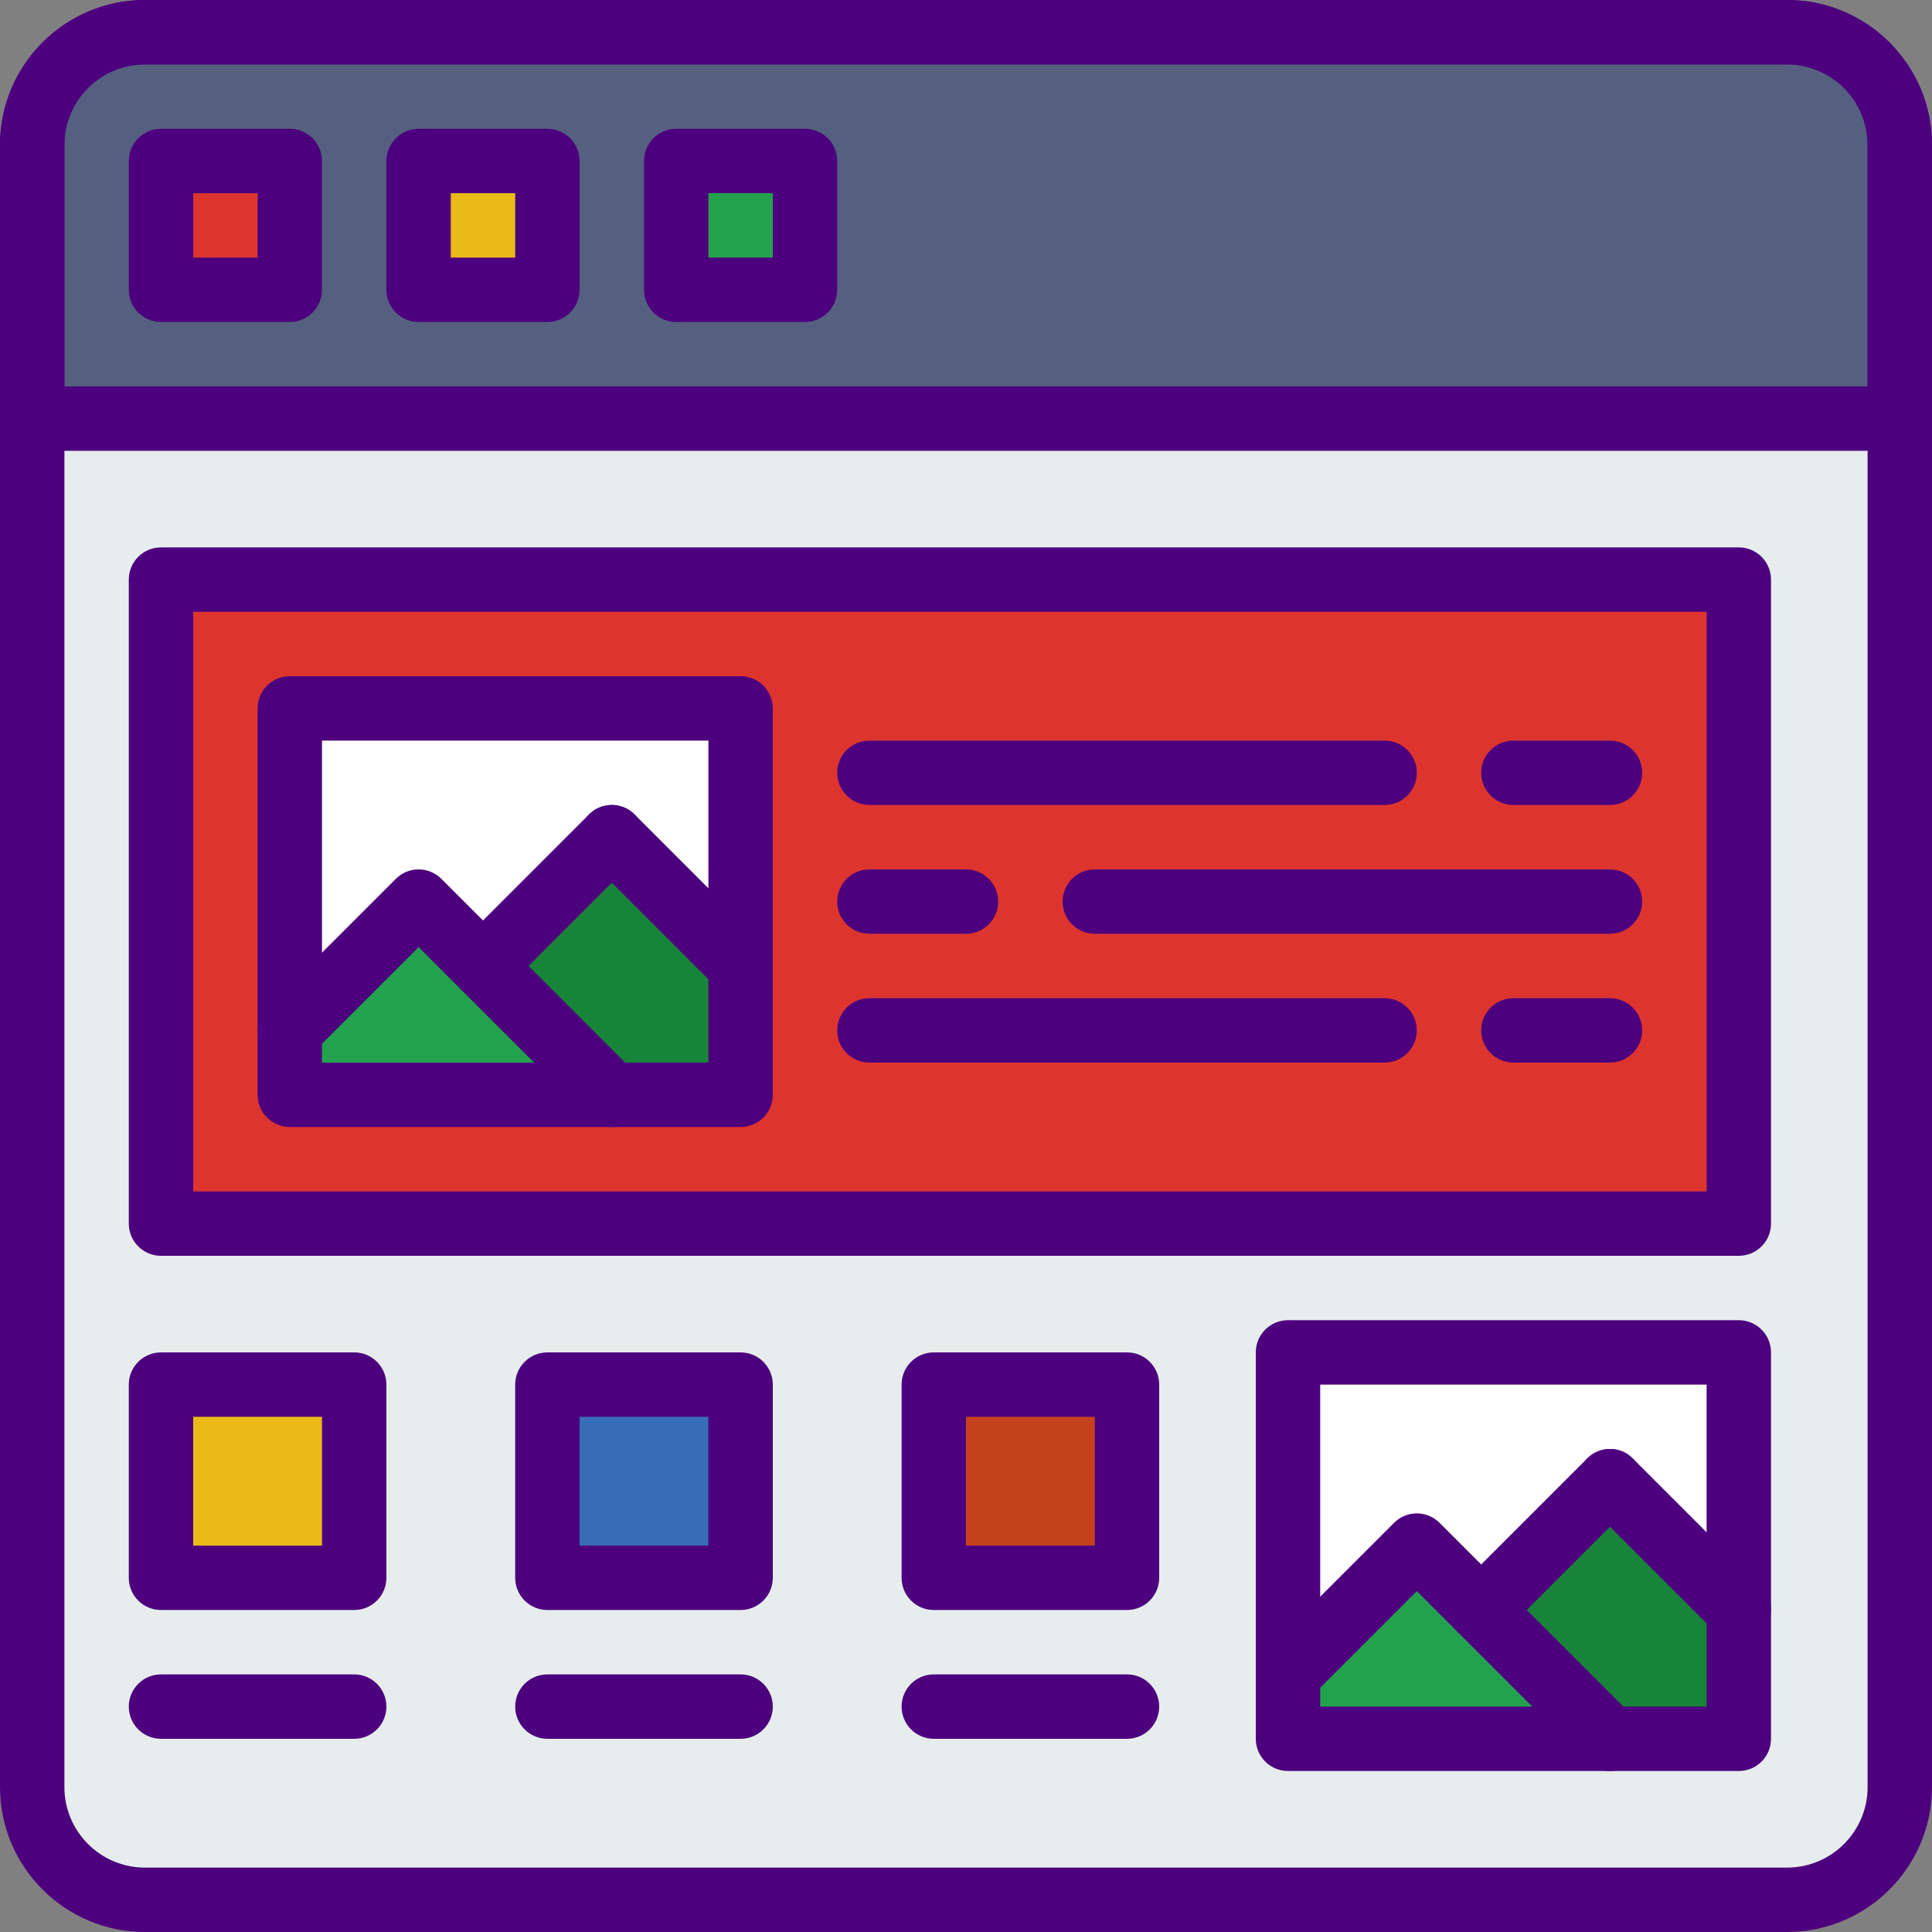 <svg id="Capa_1" enable-background="new 0 0 192 192" height="512" viewBox="0 0 192 192" width="512" xmlns="http://www.w3.org/2000/svg"><rect x="0" y="0" width="192" height="192" fill="#808080" stroke="none"/><path d="m178.4 188.8h-164.8c-5.744 0-10.4-4.656-10.4-10.4v-140h185.6v140c0 5.744-4.656 10.4-10.4 10.4z" fill="#e7eced"/><path d="m16 57.6h156.8v64h-156.8z" fill="#dd352e"/><path d="m188.8 41.6h-185.6v-28c0-5.744 4.656-10.4 10.4-10.4h164.8c5.744 0 10.4 4.656 10.4 10.4z" fill="#556080"/><path d="m16 16h12.8v12.8h-12.8z" fill="#dd352e"/><path d="m41.6 16h12.8v12.8h-12.8z" fill="#ebba16"/><path d="m67.2 16h12.8v12.8h-12.8z" fill="#23a24d"/><path d="m16 137.6h19.2v19.2h-19.2z" fill="#ebba16"/><path d="m92.8 137.6h19.2v19.2h-19.2z" fill="#c5411e"/><path d="m54.4 137.6h19.2v19.2h-19.2z" fill="#366db6"/><path d="m28.8 70.4h44.8v38.4h-44.8z" fill="#fff"/><path d="m60.8 83.2 12.8 12.8v12.8h-25.6v-12.8z" fill="#188439"/><path d="m44.8 89.6-16 16 32 3.2z" fill="#23a24d"/><path d="m128 134.4h44.8v38.4h-44.8z" fill="#fff"/><path d="m160 147.2 12.8 12.8v12.8h-25.6v-12.8z" fill="#188439"/><path d="m144 153.6-16 16 32 3.2z" fill="#23a24d"/><g fill="#4d007e"><path d="m177.6 192h-163.2c-7.939 0-14.4-6.461-14.4-14.4v-163.2c0-7.939 6.461-14.4 14.4-14.4h163.2c7.939 0 14.4 6.461 14.4 14.4v163.2c0 7.939-6.461 14.4-14.4 14.4zm-163.2-185.6c-4.41 0-8 3.587-8 8v163.2c0 4.413 3.59 8 8 8h163.2c4.413 0 8-3.587 8-8v-163.2c0-4.413-3.59-8-8-8z"/><path d="m28.8 32h-12.8c-1.766 0-3.2-1.43-3.2-3.2v-12.8c0-1.77 1.434-3.2 3.2-3.2h12.8c1.766 0 3.2 1.43 3.2 3.2v12.8c0 1.77-1.434 3.2-3.2 3.2zm-9.6-6.4h6.4v-6.4h-6.4z"/><path d="m54.4 32h-12.8c-1.766 0-3.2-1.43-3.2-3.2v-12.8c0-1.77 1.434-3.2 3.2-3.2h12.8c1.766 0 3.2 1.43 3.2 3.2v12.8c0 1.77-1.434 3.2-3.2 3.2zm-9.6-6.4h6.4v-6.4h-6.4z"/><path d="m80 32h-12.8c-1.766 0-3.2-1.43-3.2-3.2v-12.8c0-1.77 1.434-3.2 3.2-3.2h12.8c1.766 0 3.2 1.43 3.2 3.2v12.8c0 1.77-1.434 3.2-3.2 3.2zm-9.6-6.4h6.4v-6.4h-6.4z"/><path d="m188.8 44.8h-185.6c-1.766 0-3.2-1.43-3.2-3.2v-27.2c0-7.939 6.461-14.4 14.4-14.4h163.2c7.939 0 14.4 6.461 14.4 14.4v27.2c0 1.77-1.434 3.2-3.2 3.2zm-182.4-6.4h179.2v-24c0-4.413-3.59-8-8-8h-163.2c-4.41 0-8 3.587-8 8z"/><path d="m73.6 112h-44.8c-1.766 0-3.2-1.43-3.2-3.2v-38.4c0-1.77 1.434-3.2 3.2-3.2h44.8c1.766 0 3.2 1.43 3.2 3.2v38.4c0 1.77-1.434 3.2-3.2 3.2zm-41.6-6.4h38.4v-32h-38.4z"/><path d="m60.8 112c-.819 0-1.638-.314-2.262-.938l-16.938-16.937-10.538 10.538c-1.251 1.251-3.274 1.251-4.525 0s-1.251-3.274 0-4.525l12.8-12.8c1.251-1.251 3.274-1.251 4.525 0l19.2 19.2c1.251 1.251 1.251 3.274 0 4.525-.624.623-1.443.937-2.262.937z"/><path d="m48 99.2c-.819 0-1.638-.314-2.262-.938-1.251-1.251-1.251-3.274 0-4.525l12.8-12.8c1.251-1.251 3.274-1.251 4.525 0s1.251 3.274 0 4.525l-12.8 12.8c-.625.624-1.444.938-2.263.938z"/><path d="m73.6 99.2c-.819 0-1.638-.314-2.262-.938l-12.8-12.8c-1.251-1.251-1.251-3.274 0-4.525s3.274-1.251 4.525 0l12.8 12.8c1.251 1.251 1.251 3.274 0 4.525-.625.624-1.444.938-2.263.938z"/><path d="m172.8 124.8h-156.8c-1.766 0-3.2-1.43-3.2-3.2v-64c0-1.77 1.434-3.2 3.2-3.2h156.8c1.766 0 3.2 1.43 3.2 3.2v64c0 1.77-1.434 3.2-3.2 3.2zm-153.6-6.4h150.4v-57.6h-150.4z"/><path d="m137.6 80h-51.2c-1.766 0-3.2-1.43-3.2-3.2s1.434-3.2 3.2-3.2h51.2c1.766 0 3.2 1.43 3.2 3.2s-1.434 3.2-3.2 3.2z"/><path d="m160 80h-9.6c-1.766 0-3.2-1.43-3.2-3.2s1.434-3.2 3.2-3.2h9.6c1.766 0 3.2 1.43 3.2 3.2s-1.434 3.2-3.2 3.2z"/><path d="m137.6 105.6h-51.2c-1.766 0-3.2-1.43-3.2-3.2s1.434-3.2 3.2-3.2h51.2c1.766 0 3.2 1.43 3.2 3.2s-1.434 3.2-3.2 3.2z"/><path d="m160 105.6h-9.6c-1.766 0-3.2-1.43-3.2-3.2s1.434-3.2 3.2-3.2h9.6c1.766 0 3.2 1.43 3.2 3.2s-1.434 3.2-3.2 3.2z"/><path d="m160 92.8h-51.2c-1.766 0-3.2-1.43-3.2-3.2s1.434-3.2 3.2-3.2h51.2c1.766 0 3.2 1.43 3.2 3.2s-1.434 3.2-3.2 3.2z"/><path d="m96 92.8h-9.6c-1.766 0-3.2-1.43-3.2-3.2s1.434-3.2 3.2-3.2h9.6c1.766 0 3.2 1.43 3.2 3.2s-1.434 3.2-3.2 3.2z"/><path d="m172.8 176h-44.8c-1.766 0-3.2-1.43-3.2-3.2v-38.4c0-1.77 1.434-3.2 3.2-3.2h44.8c1.766 0 3.2 1.43 3.2 3.2v38.4c0 1.77-1.434 3.2-3.2 3.2zm-41.6-6.4h38.4v-32h-38.4z"/><path d="m160 176c-.819 0-1.638-.314-2.262-.938l-16.938-16.937-10.538 10.538c-1.251 1.251-3.274 1.251-4.525 0s-1.251-3.274 0-4.525l12.8-12.8c1.251-1.251 3.274-1.251 4.525 0l19.2 19.2c1.251 1.251 1.251 3.274 0 4.525-.624.623-1.443.937-2.262.937z"/><path d="m147.2 163.2c-.819 0-1.638-.314-2.262-.938-1.251-1.251-1.251-3.274 0-4.525l12.8-12.8c1.251-1.251 3.274-1.251 4.525 0s1.251 3.274 0 4.525l-12.8 12.8c-.625.624-1.444.938-2.263.938z"/><path d="m172.8 163.2c-.819 0-1.638-.314-2.262-.938l-12.8-12.8c-1.251-1.251-1.251-3.274 0-4.525s3.274-1.251 4.525 0l12.8 12.8c1.251 1.251 1.251 3.274 0 4.525-.625.624-1.444.938-2.263.938z"/><path d="m35.2 172.8h-19.2c-1.766 0-3.2-1.43-3.2-3.2s1.434-3.2 3.2-3.2h19.2c1.766 0 3.2 1.43 3.2 3.2s-1.434 3.2-3.2 3.2z"/><path d="m35.2 160h-19.2c-1.766 0-3.2-1.43-3.2-3.2v-19.2c0-1.77 1.434-3.2 3.2-3.2h19.2c1.766 0 3.2 1.43 3.2 3.2v19.2c0 1.77-1.434 3.2-3.2 3.2zm-16-6.4h12.8v-12.8h-12.8z"/><path d="m112 172.8h-19.2c-1.766 0-3.2-1.43-3.2-3.2s1.434-3.2 3.2-3.2h19.2c1.766 0 3.2 1.43 3.2 3.2s-1.434 3.2-3.2 3.2z"/><path d="m112 160h-19.2c-1.766 0-3.2-1.43-3.2-3.2v-19.2c0-1.77 1.434-3.2 3.2-3.2h19.2c1.766 0 3.2 1.43 3.2 3.2v19.2c0 1.77-1.434 3.2-3.2 3.2zm-16-6.4h12.8v-12.8h-12.8z"/><path d="m73.6 172.8h-19.2c-1.766 0-3.2-1.43-3.2-3.2s1.434-3.2 3.2-3.2h19.2c1.766 0 3.2 1.43 3.2 3.2s-1.434 3.2-3.2 3.2z"/><path d="m73.6 160h-19.2c-1.766 0-3.2-1.43-3.2-3.2v-19.2c0-1.77 1.434-3.2 3.2-3.2h19.2c1.766 0 3.2 1.43 3.2 3.2v19.2c0 1.77-1.434 3.2-3.2 3.2zm-16-6.4h12.8v-12.8h-12.8z"/></g></svg>